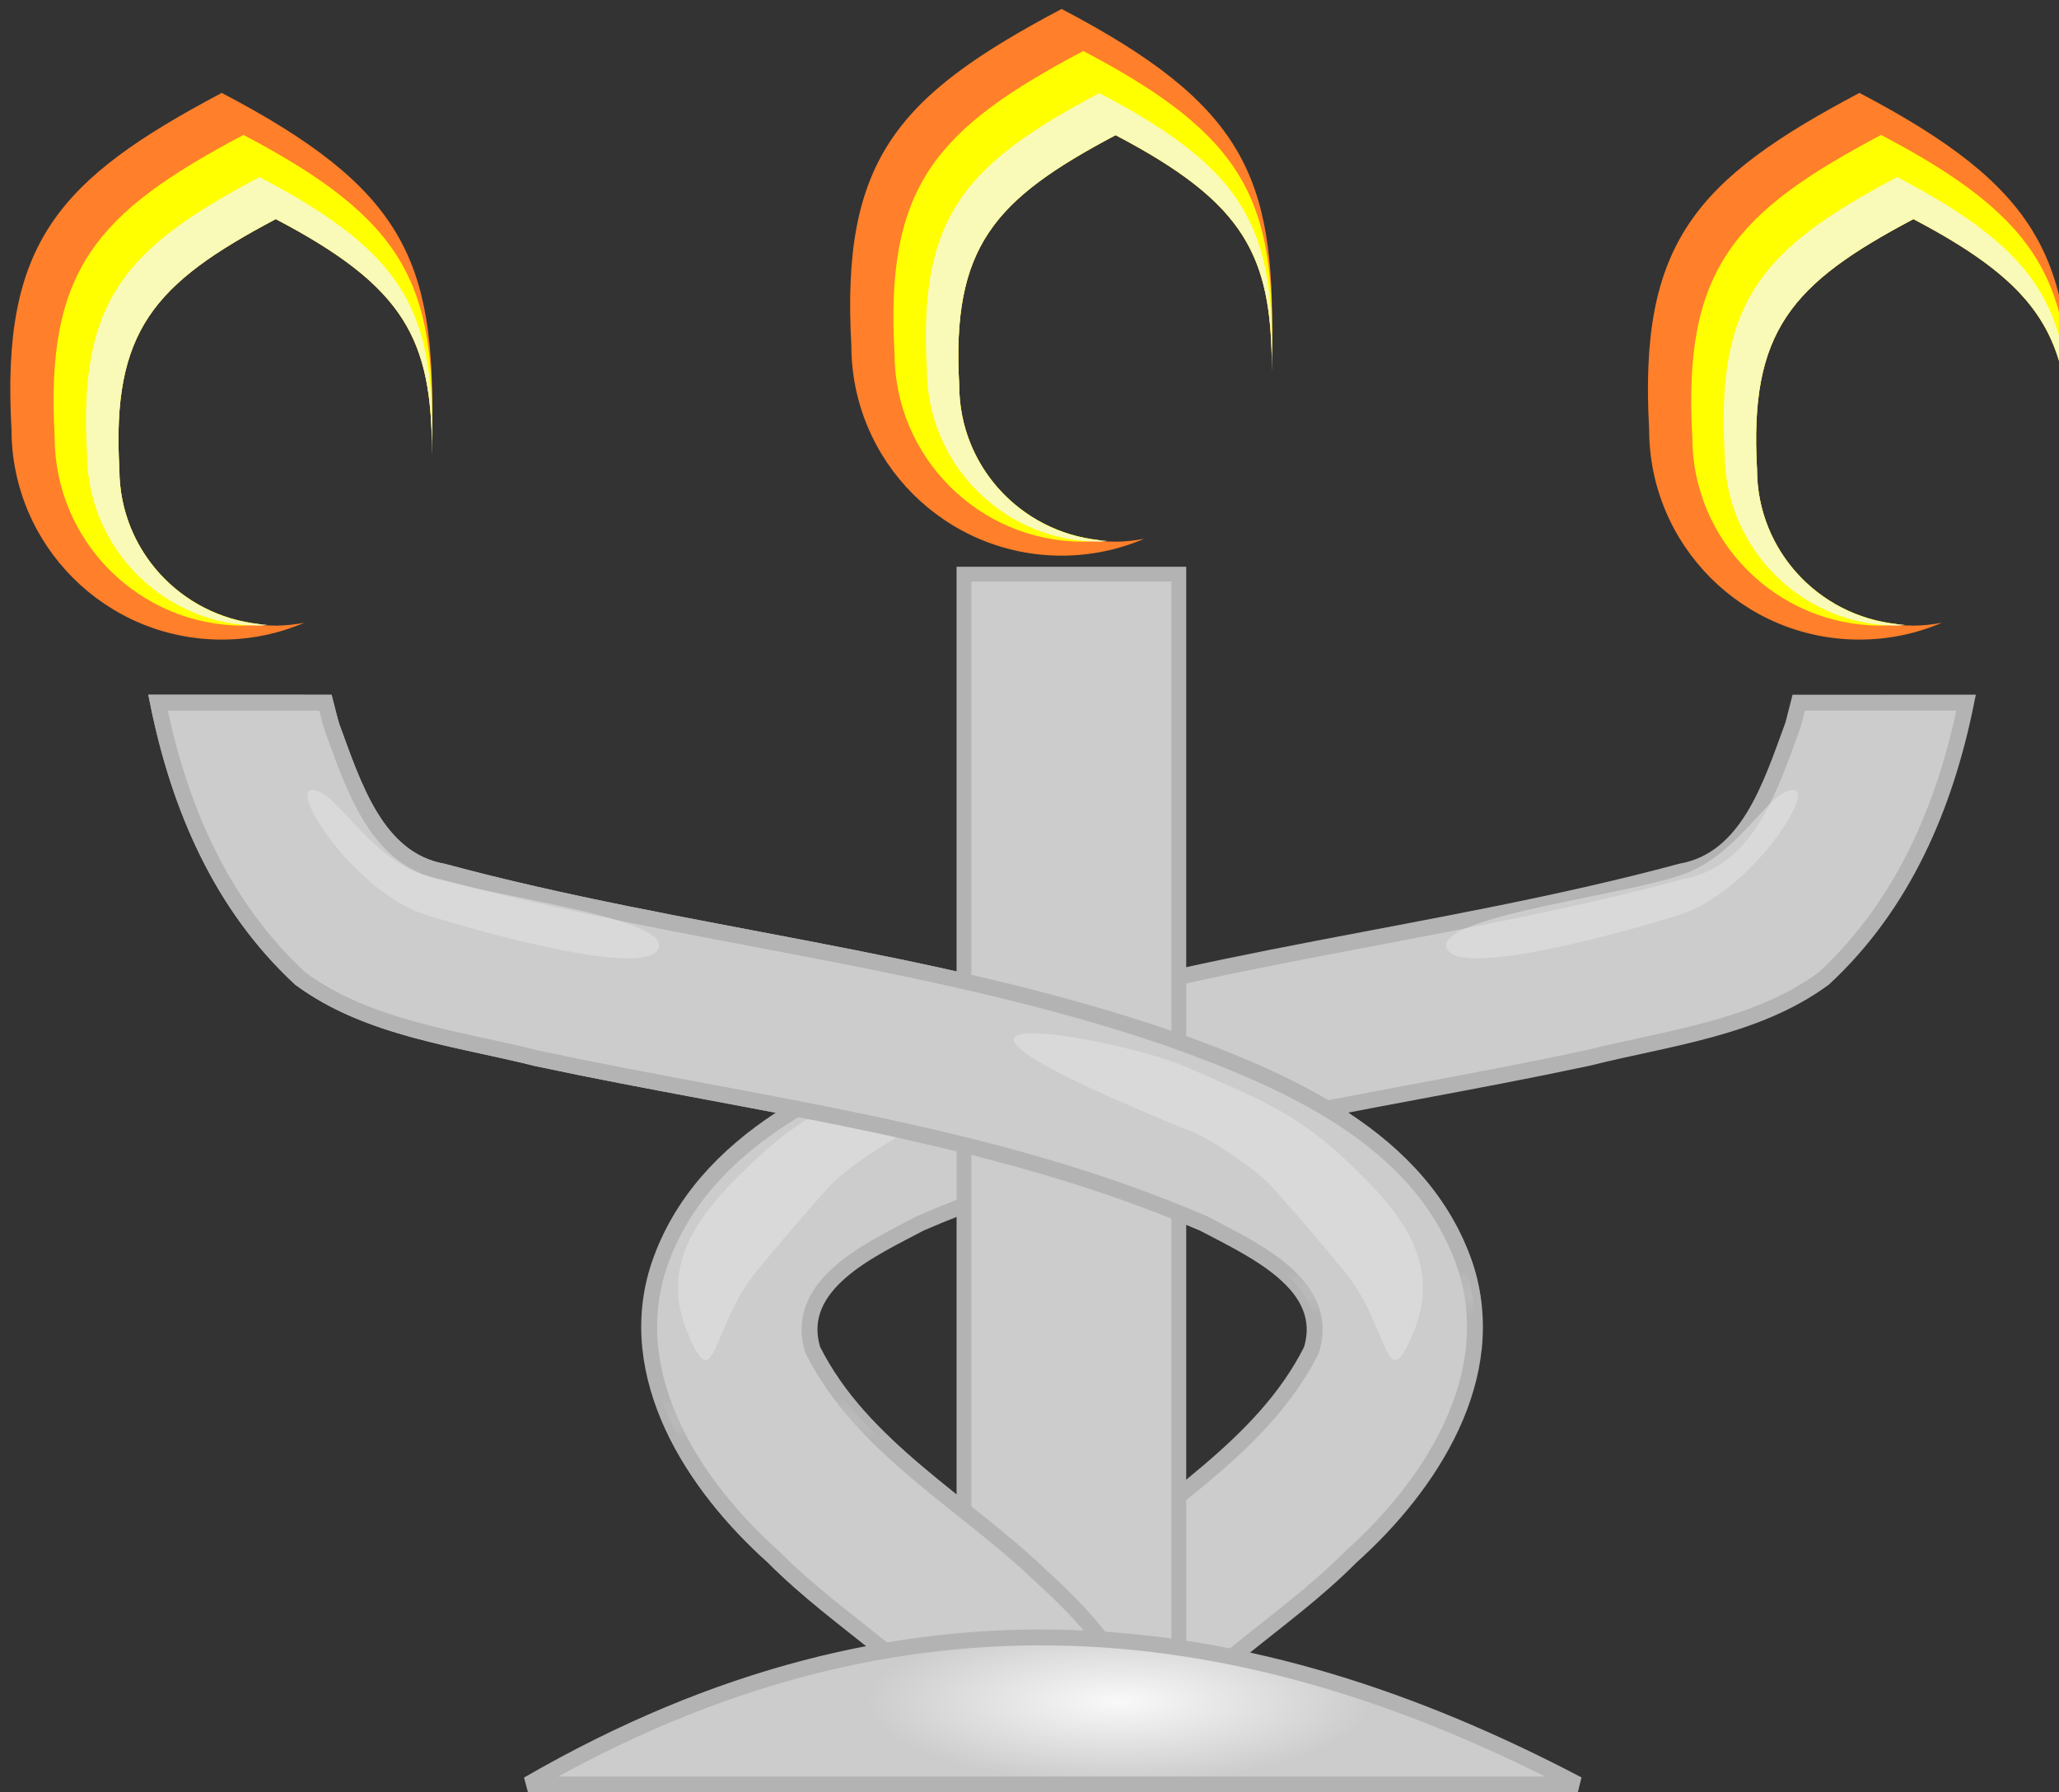 <?xml version="1.0" encoding="UTF-8" standalone="no"?>
<svg
   xmlns:dc="http://purl.org/dc/elements/1.1/"
   xmlns:cc="http://creativecommons.org/ns#"
   xmlns:rdf="http://www.w3.org/1999/02/22-rdf-syntax-ns#"
   xmlns:svg="http://www.w3.org/2000/svg"
   xmlns="http://www.w3.org/2000/svg"
   xmlns:xlink="http://www.w3.org/1999/xlink"
   xmlns:sodipodi="http://sodipodi.sourceforge.net/DTD/sodipodi-0.dtd"
   xmlns:inkscape="http://www.inkscape.org/namespaces/inkscape"
   sodipodi:docname="candelabrus.svg"
   inkscape:version="0.92.4 5da689c313, 2019-01-14"
   id="svg8"
   version="1.1"
   viewBox="0 0 12.974 11.295"
   height="11.295mm"
   width="12.974mm"
   inkscape:export-filename="/home/ykw/drawing (copy).svg.png"
   inkscape:export-xdpi="501.48773"
   inkscape:export-ydpi="501.48773">
  <rect x="0" y="0" width="12.974" height="11.295" fill="#333333" stroke="none"/>
  <defs
     id="defs2">
    <linearGradient
       inkscape:collect="always"
       id="linearGradient1130">
      <stop
         style="stop-color:#b3b3b3;stop-opacity:1;"
         offset="0"
         id="stop1126" />
      <stop
         style="stop-color:#b3b3b3;stop-opacity:0;"
         offset="1"
         id="stop1128" />
    </linearGradient>
    <linearGradient
       inkscape:collect="always"
       id="linearGradient1120">
      <stop
         style="stop-color:#cccccc;stop-opacity:1;"
         offset="0"
         id="stop1116" />
      <stop
         style="stop-color:#cccccc;stop-opacity:0;"
         offset="1"
         id="stop1118" />
    </linearGradient>
    <linearGradient
       inkscape:collect="always"
       id="linearGradient1112">
      <stop
         style="stop-color:#cccccc;stop-opacity:1;"
         offset="0"
         id="stop1108" />
      <stop
         style="stop-color:#cccccc;stop-opacity:0;"
         offset="1"
         id="stop1110" />
    </linearGradient>
    <linearGradient
       inkscape:collect="always"
       id="linearGradient1104">
      <stop
         style="stop-color:#b3b3b3;stop-opacity:1;"
         offset="0"
         id="stop1100" />
      <stop
         style="stop-color:#b3b3b3;stop-opacity:0;"
         offset="1"
         id="stop1102" />
    </linearGradient>
    <linearGradient
       inkscape:collect="always"
       id="linearGradient862">
      <stop
         style="stop-color:#e6e6e6;stop-opacity:1"
         offset="0"
         id="stop856" />
      <stop
         id="stop858"
         offset="0.735"
         style="stop-color:#784421;stop-opacity:0.997" />
      <stop
         style="stop-color:#784421;stop-opacity:0;"
         offset="1"
         id="stop860" />
    </linearGradient>
    <linearGradient
       id="linearGradient1023"
       inkscape:collect="always">
      <stop
         id="stop1019"
         offset="0"
         style="stop-color:#e6e6e6;stop-opacity:1" />
      <stop
         style="stop-color:#c87137;stop-opacity:0.998"
         offset="0.765"
         id="stop1027" />
      <stop
         id="stop1021"
         offset="1"
         style="stop-color:#c87137;stop-opacity:0;" />
    </linearGradient>
    <linearGradient
       id="linearGradient1003"
       inkscape:collect="always">
      <stop
         id="stop999"
         offset="0"
         style="stop-color:#f9f9f9;stop-opacity:1" />
      <stop
         id="stop1001"
         offset="1"
         style="stop-color:#cccccc;stop-opacity:1" />
    </linearGradient>
    <radialGradient
       gradientUnits="userSpaceOnUse"
       gradientTransform="matrix(0.477,-3.6794559e-7,1.1750072e-7,0.154,19.359,39)"
       r="3.331"
       fy="45.739"
       fx="39.083"
       cy="45.739"
       cx="39.083"
       id="radialGradient1005"
       xlink:href="#linearGradient1003"
       inkscape:collect="always" />
    <linearGradient
       inkscape:collect="always"
       xlink:href="#linearGradient862"
       id="linearGradient854"
       x1="142"
       y1="174.52"
       x2="142"
       y2="166.52"
       gradientUnits="userSpaceOnUse" />
    <linearGradient
       inkscape:collect="always"
       xlink:href="#linearGradient1023"
       id="linearGradient870"
       x1="142"
       y1="174.52"
       x2="142"
       y2="166.52"
       gradientUnits="userSpaceOnUse" />
    <linearGradient
       inkscape:collect="always"
       xlink:href="#linearGradient1104"
       id="linearGradient1106"
       x1="143"
       y1="163.52"
       x2="143"
       y2="164.52"
       gradientUnits="userSpaceOnUse" />
    <linearGradient
       inkscape:collect="always"
       xlink:href="#linearGradient1112"
       id="linearGradient1114"
       x1="143"
       y1="163.52"
       x2="143"
       y2="164.52"
       gradientUnits="userSpaceOnUse" />
    <linearGradient
       inkscape:collect="always"
       xlink:href="#linearGradient1120"
       id="linearGradient1124"
       gradientUnits="userSpaceOnUse"
       x1="141"
       y1="167.52"
       x2="141"
       y2="166.52" />
    <linearGradient
       inkscape:collect="always"
       xlink:href="#linearGradient1130"
       id="linearGradient1132"
       x1="141"
       y1="167.52"
       x2="141"
       y2="166.52"
       gradientUnits="userSpaceOnUse" />
  </defs>
  <sodipodi:namedview
     inkscape:snap-object-midpoints="true"
     inkscape:window-maximized="1"
     inkscape:window-y="27"
     inkscape:window-x="0"
     inkscape:window-height="1173"
     inkscape:window-width="1920"
     inkscape:snap-bbox-midpoints="true"
     inkscape:snap-bbox-edge-midpoints="true"
     inkscape:snap-text-baseline="false"
     inkscape:bbox-nodes="true"
     inkscape:bbox-paths="true"
     inkscape:snap-bbox="true"
     inkscape:snap-global="true"
     showgrid="true"
     inkscape:document-rotation="0"
     inkscape:current-layer="layer1"
     inkscape:document-units="mm"
     inkscape:cy="24.091246"
     inkscape:cx="30.265313"
     inkscape:zoom="16"
     inkscape:pageshadow="2"
     inkscape:pageopacity="0.0"
     borderopacity="1.0"
     bordercolor="#666666"
     pagecolor="#ffffff"
     id="base"
     fit-margin-top="0"
     fit-margin-left="0"
     fit-margin-right="0"
     fit-margin-bottom="0"
     inkscape:snap-grids="false">
    <inkscape:grid
       id="grid833"
       type="xygrid"
       enabled="true"
       originx="-30.952"
       originy="-250.383" />
  </sodipodi:namedview>
  <g
     id="layer1"
     inkscape:groupmode="layer"
     inkscape:label="Layer 1"
     transform="translate(-30.952,-35.322)">
    <g
       id="g865"
       inkscape:label="fire">
      <g
         transform="translate(5.824,4.366)"
         id="g942">
        <path
           style="opacity:1;fill:#ff7f2a;fill-opacity:1;stroke:none;stroke-width:0.707;stroke-linecap:square;stroke-linejoin:round;stroke-miterlimit:4;stroke-dasharray:none;stroke-opacity:1;paint-order:stroke markers fill"
           d="m 161.111,135.666 c -3.897,2.063 -5.249,3.575 -5,8 0,2.761 2.239,5 5,5 0.697,0 1.358,-0.143 1.961,-0.4 -0.22,0.041 -0.446,0.068 -0.678,0.068 -2.054,0 -3.719,-1.665 -3.719,-3.719 -0.185,-3.29 0.821,-4.415 3.719,-5.949 2.901,1.521 3.637,2.712 3.709,5.143 0.001,-0.048 0.008,-0.095 0.008,-0.143 0.081,-4.039 -0.684,-5.737 -5,-8 z"
           transform="matrix(0.265,0,0,0.265,-10.877,-4.939)"
           id="path934"
           inkscape:connector-curvature="0" />
        <path
           style="opacity:1;fill:#ffff00;fill-opacity:1;stroke:none;stroke-width:0.634;stroke-linecap:square;stroke-linejoin:round;stroke-miterlimit:4;stroke-dasharray:none;stroke-opacity:1;paint-order:stroke markers fill"
           d="m 161.625,136.666 c -3.498,1.851 -4.712,3.209 -4.488,7.18 0,2.478 2.01,4.488 4.488,4.488 0.132,0 0.256,-0.028 0.385,-0.039 -1.87,-0.195 -3.334,-1.758 -3.334,-3.68 -0.185,-3.29 0.821,-4.415 3.719,-5.949 2.938,1.541 3.656,2.746 3.711,5.24 2.8e-4,-0.021 0.006,-0.04 0.006,-0.061 0.073,-3.625 -0.613,-5.148 -4.486,-7.18 z"
           transform="matrix(0.265,0,0,0.265,-10.877,-4.939)"
           id="path936"
           inkscape:connector-curvature="0" />
        <path
           style="opacity:1;fill:#f9f9b8;fill-opacity:1;stroke:none;stroke-width:0.58;stroke-linecap:square;stroke-linejoin:round;stroke-miterlimit:4;stroke-dasharray:none;stroke-opacity:1;paint-order:stroke markers fill"
           d="m 162.01,137.666 c -3.198,1.692 -4.308,2.934 -4.104,6.564 0,2.266 1.838,4.104 4.104,4.104 0.066,0 0.127,-0.017 0.191,-0.019 -1.962,-0.103 -3.525,-1.712 -3.525,-3.699 -0.185,-3.29 0.821,-4.415 3.719,-5.949 3.071,1.61 3.717,2.853 3.715,5.586 3e-5,-0.007 0.002,-0.014 0.002,-0.021 0.067,-3.315 -0.56,-4.707 -4.102,-6.564 z"
           transform="matrix(0.265,0,0,0.265,-10.877,-4.939)"
           id="path938"
           inkscape:connector-curvature="0" />
        <path
           sodipodi:nodetypes="ccscc"
           inkscape:connector-curvature="0"
           id="path940"
           d="m 32.09,31.75 c -0.767,0.406 -1.033,0.703 -0.984,1.574 0,0.543 0.44,0.984 0.984,0.984 0.543,0 0.984,-0.44 0.984,-0.984 0.016,-0.795 -0.135,-1.129 -0.984,-1.574 z"
           style="opacity:1;fill:none;fill-opacity:1;stroke:none;stroke-width:0.139;stroke-linecap:square;stroke-linejoin:round;stroke-miterlimit:4;stroke-dasharray:none;stroke-opacity:1;paint-order:stroke markers fill" />
      </g>
      <use
         x="0"
         y="0"
         xlink:href="#g942"
         id="use995"
         width="100%"
         height="100%"
         transform="translate(-5.292,0.529)" />
      <use
         x="0"
         y="0"
         xlink:href="#use995"
         id="use997"
         width="100%"
         height="100%"
         transform="translate(10.319)" />
    </g>
    <g
       id="g1289"
       inkscape:label="structure">
      <path
         inkscape:connector-curvature="0"
         id="path1134"
         d="m 159.568,150 c -0.049,0.182 -0.086,0.367 -0.141,0.547 -0.523,1.422 -1.061,3.182 -2.656,3.467 -5.698,1.538 -11.65,2.042 -17.252,3.963 -2.784,0.995 -6.011,2.37 -7.045,5.4 -0.879,2.632 0.818,5.238 2.715,6.934 1.612,1.628 3.753,2.753 5.031,4.689 H 144 c 0.033,-1.762 -1.247,-3.141 -2.467,-4.25 -1.824,-1.748 -4.241,-3.036 -5.408,-5.359 -0.482,-1.579 1.434,-2.411 2.562,-3.012 5.035,-2.175 10.547,-2.791 15.869,-3.93 1.902,-0.478 3.992,-0.701 5.611,-1.891 1.885,-1.747 2.882,-4.087 3.383,-6.559 z"
         style="color:#000000;font-style:normal;font-variant:normal;font-weight:normal;font-stretch:normal;font-size:medium;line-height:normal;font-family:sans-serif;font-variant-ligatures:normal;font-variant-position:normal;font-variant-caps:normal;font-variant-numeric:normal;font-variant-alternates:normal;font-feature-settings:normal;text-indent:0;text-align:start;text-decoration:none;text-decoration-line:none;text-decoration-style:solid;text-decoration-color:#000000;letter-spacing:normal;word-spacing:normal;text-transform:none;writing-mode:lr-tb;direction:ltr;text-orientation:mixed;dominant-baseline:auto;baseline-shift:baseline;text-anchor:start;white-space:normal;shape-padding:0;clip-rule:nonzero;display:inline;overflow:visible;visibility:visible;opacity:1;isolation:auto;mix-blend-mode:normal;color-interpolation:sRGB;color-interpolation-filters:linearRGB;solid-color:#000000;solid-opacity:1;vector-effect:none;fill:#cccccc;fill-opacity:1;fill-rule:nonzero;stroke:#b3b3b3;stroke-width:0.378;stroke-linecap:butt;stroke-linejoin:miter;stroke-miterlimit:4;stroke-dasharray:none;stroke-dashoffset:0;stroke-opacity:1;color-rendering:auto;image-rendering:auto;shape-rendering:auto;text-rendering:auto;enable-background:accumulate"
         inkscape:export-xdpi="775.4762"
         inkscape:export-ydpi="775.4762"
         transform="scale(0.265)"
         inkscape:label="right" />
      <path
         inkscape:label="left"
         transform="scale(0.265)"
         style="color:#000000;font-style:normal;font-variant:normal;font-weight:normal;font-stretch:normal;font-size:medium;line-height:normal;font-family:sans-serif;font-variant-ligatures:normal;font-variant-position:normal;font-variant-caps:normal;font-variant-numeric:normal;font-variant-alternates:normal;font-feature-settings:normal;text-indent:0;text-align:start;text-decoration:none;text-decoration-line:none;text-decoration-style:solid;text-decoration-color:#000000;letter-spacing:normal;word-spacing:normal;text-transform:none;writing-mode:lr-tb;direction:ltr;text-orientation:mixed;dominant-baseline:auto;baseline-shift:baseline;text-anchor:start;white-space:normal;shape-padding:0;clip-rule:nonzero;display:inline;overflow:visible;visibility:visible;opacity:1;isolation:auto;mix-blend-mode:normal;color-interpolation:sRGB;color-interpolation-filters:linearRGB;solid-color:#000000;solid-opacity:1;vector-effect:none;fill:#cccccc;fill-opacity:1;fill-rule:nonzero;stroke:#b3b3b3;stroke-width:0.378;stroke-linecap:butt;stroke-linejoin:miter;stroke-miterlimit:4;stroke-dasharray:none;stroke-dashoffset:0;stroke-opacity:1;paint-order:normal;color-rendering:auto;image-rendering:auto;shape-rendering:auto;text-rendering:auto;enable-background:accumulate"
         d="m 120.557,150 c 0.5,2.472 1.497,4.813 3.383,6.561 1.619,1.19 3.711,1.415 5.613,1.893 5.322,1.139 10.834,1.754 15.869,3.93 1.129,0.601 3.043,1.431 2.561,3.01 -1.167,2.324 -3.584,3.612 -5.408,5.359 -1.22,1.109 -2.499,2.488 -2.467,4.25 h 3.781 c 1.278,-1.937 3.419,-3.061 5.031,-4.689 1.897,-1.696 3.591,-4.302 2.713,-6.934 -1.034,-3.03 -4.261,-4.405 -7.045,-5.4 -5.602,-1.921 -11.552,-2.425 -17.25,-3.963 -1.595,-0.285 -2.133,-2.045 -2.656,-3.467 -0.055,-0.181 -0.094,-0.366 -0.143,-0.549 z"
         id="path1136"
         inkscape:connector-curvature="0" />
      <path
         inkscape:label="middle"
         style="fill:#cccccc;fill-opacity:1;stroke:#b3b3b3;stroke-width:0.093;stroke-linecap:butt;stroke-linejoin:miter;stroke-miterlimit:4;stroke-dasharray:none;stroke-opacity:1"
         d="M 37.026,46.318 V 38.94 H 38.38 V 46.318 Z"
         id="path857"
         inkscape:connector-curvature="0" />
      <use
         inkscape:label="brightness-left"
         x="0"
         y="0"
         xlink:href="#path1059"
         id="use1061"
         width="100%"
         height="100%"
         transform="matrix(-1,0,0,1,75.142,0)" />
      <path
         inkscape:connector-curvature="0"
         id="path1096"
         d="m 120.557,150 c 0.5,2.472 1.497,4.813 3.383,6.561 1.619,1.19 3.711,1.415 5.613,1.893 5.322,1.139 10.834,1.754 15.869,3.93 1.129,0.601 3.043,1.431 2.561,3.01 -1.167,2.324 -3.584,3.612 -5.408,5.359 -1.22,1.109 -2.499,2.488 -2.467,4.25 h 3.781 c 1.278,-1.937 3.419,-3.061 5.031,-4.689 1.897,-1.696 3.591,-4.302 2.713,-6.934 -1.034,-3.03 -4.261,-4.405 -7.045,-5.4 -5.602,-1.921 -11.552,-2.425 -17.25,-3.963 -1.595,-0.285 -2.133,-2.045 -2.656,-3.467 -0.055,-0.181 -0.094,-0.366 -0.143,-0.549 z"
         style="color:#000000;font-style:normal;font-variant:normal;font-weight:normal;font-stretch:normal;font-size:medium;line-height:normal;font-family:sans-serif;font-variant-ligatures:normal;font-variant-position:normal;font-variant-caps:normal;font-variant-numeric:normal;font-variant-alternates:normal;font-feature-settings:normal;text-indent:0;text-align:start;text-decoration:none;text-decoration-line:none;text-decoration-style:solid;text-decoration-color:#000000;letter-spacing:normal;word-spacing:normal;text-transform:none;writing-mode:lr-tb;direction:ltr;text-orientation:mixed;dominant-baseline:auto;baseline-shift:baseline;text-anchor:start;white-space:normal;shape-padding:0;clip-rule:nonzero;display:inline;overflow:visible;visibility:visible;opacity:1;isolation:auto;mix-blend-mode:normal;color-interpolation:sRGB;color-interpolation-filters:linearRGB;solid-color:#000000;solid-opacity:1;vector-effect:none;fill:url(#linearGradient1114);fill-opacity:1;fill-rule:nonzero;stroke:url(#linearGradient1106);stroke-width:0.378;stroke-linecap:butt;stroke-linejoin:miter;stroke-miterlimit:4;stroke-dasharray:none;stroke-dashoffset:0;stroke-opacity:1;paint-order:normal;color-rendering:auto;image-rendering:auto;shape-rendering:auto;text-rendering:auto;enable-background:accumulate"
         transform="scale(0.265)"
         inkscape:label="left-fade" />
      <path
         inkscape:label="brightness-right"
         inkscape:connector-curvature="0"
         id="path1059"
         d="m 38.49,42.465 c 2.75e-4,0 -0.091,-0.045 0.002,0 0.093,0.045 0.381,0.225 0.486,0.348 0.105,0.122 0.158,0.173 0.446,0.522 0.288,0.349 0.256,0.827 0.44,0.369 0.184,-0.458 -0.135,-0.795 -0.448,-1.087 -0.313,-0.292 -0.568,-0.386 -0.991,-0.572 -0.423,-0.186 -2.252,-0.517 0.064,0.42 0,10e-7 -2.56e-4,-1.03e-4 -10e-7,0 0,10e-7 3e-6,0 4e-6,0 z"
         style="color:#000000;font-style:normal;font-variant:normal;font-weight:normal;font-stretch:normal;font-size:medium;line-height:normal;font-family:sans-serif;font-variant-ligatures:normal;font-variant-position:normal;font-variant-caps:normal;font-variant-numeric:normal;font-variant-alternates:normal;font-feature-settings:normal;text-indent:0;text-align:start;text-decoration:none;text-decoration-line:none;text-decoration-style:solid;text-decoration-color:#000000;letter-spacing:normal;word-spacing:normal;text-transform:none;writing-mode:lr-tb;direction:ltr;text-orientation:mixed;dominant-baseline:auto;baseline-shift:baseline;text-anchor:start;white-space:normal;shape-padding:0;clip-rule:nonzero;display:inline;overflow:visible;visibility:visible;opacity:0.5;isolation:auto;mix-blend-mode:normal;color-interpolation:sRGB;color-interpolation-filters:linearRGB;solid-color:#000000;solid-opacity:1;vector-effect:none;fill:#e6e6e6;fill-opacity:1;fill-rule:nonzero;stroke:none;stroke-width:1;stroke-linecap:butt;stroke-linejoin:miter;stroke-miterlimit:4;stroke-dasharray:none;stroke-dashoffset:0;stroke-opacity:1;color-rendering:auto;image-rendering:auto;shape-rendering:auto;text-rendering:auto;enable-background:accumulate"
         sodipodi:nodetypes="ssssssssss" />
      <path
         inkscape:label="right-fade"
         transform="scale(0.265)"
         inkscape:export-ydpi="775.4762"
         inkscape:export-xdpi="775.4762"
         style="color:#000000;font-style:normal;font-variant:normal;font-weight:normal;font-stretch:normal;font-size:medium;line-height:normal;font-family:sans-serif;font-variant-ligatures:normal;font-variant-position:normal;font-variant-caps:normal;font-variant-numeric:normal;font-variant-alternates:normal;font-feature-settings:normal;text-indent:0;text-align:start;text-decoration:none;text-decoration-line:none;text-decoration-style:solid;text-decoration-color:#000000;letter-spacing:normal;word-spacing:normal;text-transform:none;writing-mode:lr-tb;direction:ltr;text-orientation:mixed;dominant-baseline:auto;baseline-shift:baseline;text-anchor:start;white-space:normal;shape-padding:0;clip-rule:nonzero;display:inline;overflow:visible;visibility:visible;opacity:1;isolation:auto;mix-blend-mode:normal;color-interpolation:sRGB;color-interpolation-filters:linearRGB;solid-color:#000000;solid-opacity:1;vector-effect:none;fill:url(#linearGradient1124);fill-opacity:1;fill-rule:nonzero;stroke:url(#linearGradient1132);stroke-width:0.378;stroke-linecap:butt;stroke-linejoin:miter;stroke-miterlimit:4;stroke-dasharray:none;stroke-dashoffset:0;stroke-opacity:1;color-rendering:auto;image-rendering:auto;shape-rendering:auto;text-rendering:auto;enable-background:accumulate"
         d="m 159.568,150 c -0.049,0.182 -0.086,0.367 -0.141,0.547 -0.523,1.422 -1.061,3.182 -2.656,3.467 -5.698,1.538 -11.65,2.042 -17.252,3.963 -2.784,0.995 -6.011,2.37 -7.045,5.4 -0.879,2.632 0.818,5.238 2.715,6.934 1.612,1.628 3.753,2.753 5.031,4.689 H 144 c 0.033,-1.762 -1.247,-3.141 -2.467,-4.25 -1.824,-1.748 -4.241,-3.036 -5.408,-5.359 -0.482,-1.579 1.434,-2.411 2.562,-3.012 5.035,-2.175 10.547,-2.791 15.869,-3.93 1.902,-0.478 3.992,-0.701 5.611,-1.891 1.885,-1.747 2.882,-4.087 3.383,-6.559 z"
         id="path932"
         inkscape:connector-curvature="0" />
      <g
         inkscape:label="brightness-top"
         id="g1277">
        <path
           style="opacity:0.5;fill:#e6e6e6;stroke:none;stroke-width:0.265px;stroke-linecap:butt;stroke-linejoin:miter;stroke-opacity:1"
           d="m 42.25,40.3 c 0.15,-0.003 -0.273,0.65 -0.721,0.789 -0.448,0.139 -1.422,0.399 -1.463,0.2 -0.041,-0.2 1.191,-0.331 1.525,-0.47 0.334,-0.139 0.51,-0.516 0.659,-0.519 z"
           id="path1252"
           inkscape:connector-curvature="0"
           sodipodi:nodetypes="zzzzz"
           inkscape:label="brightness top-right" />
        <path
           sodipodi:nodetypes="zzzzz"
           inkscape:connector-curvature="0"
           id="path1261"
           d="m 32.92,40.3 c -0.15,-0.003 0.273,0.65 0.721,0.789 0.448,0.139 1.422,0.399 1.463,0.2 0.041,-0.2 -1.191,-0.331 -1.525,-0.47 -0.334,-0.139 -0.51,-0.516 -0.659,-0.519 z"
           style="opacity:0.5;fill:#e6e6e6;stroke:none;stroke-width:0.265px;stroke-linecap:butt;stroke-linejoin:miter;stroke-opacity:1"
           inkscape:label="brightness-top-left" />
      </g>
    </g>
    <path
       sodipodi:nodetypes="ccc"
       inkscape:connector-curvature="0"
       id="path901"
       d="m 34.279,46.567 c 2.381,-1.377 4.549,-1.085 6.615,0 z"
       style="fill:url(#radialGradient1005);fill-opacity:1;stroke:#b3b3b3;stroke-width:0.1;stroke-linecap:butt;stroke-linejoin:bevel;stroke-miterlimit:4;stroke-dasharray:none;stroke-opacity:1"
       inkscape:label="base" />
  </g>
</svg>

